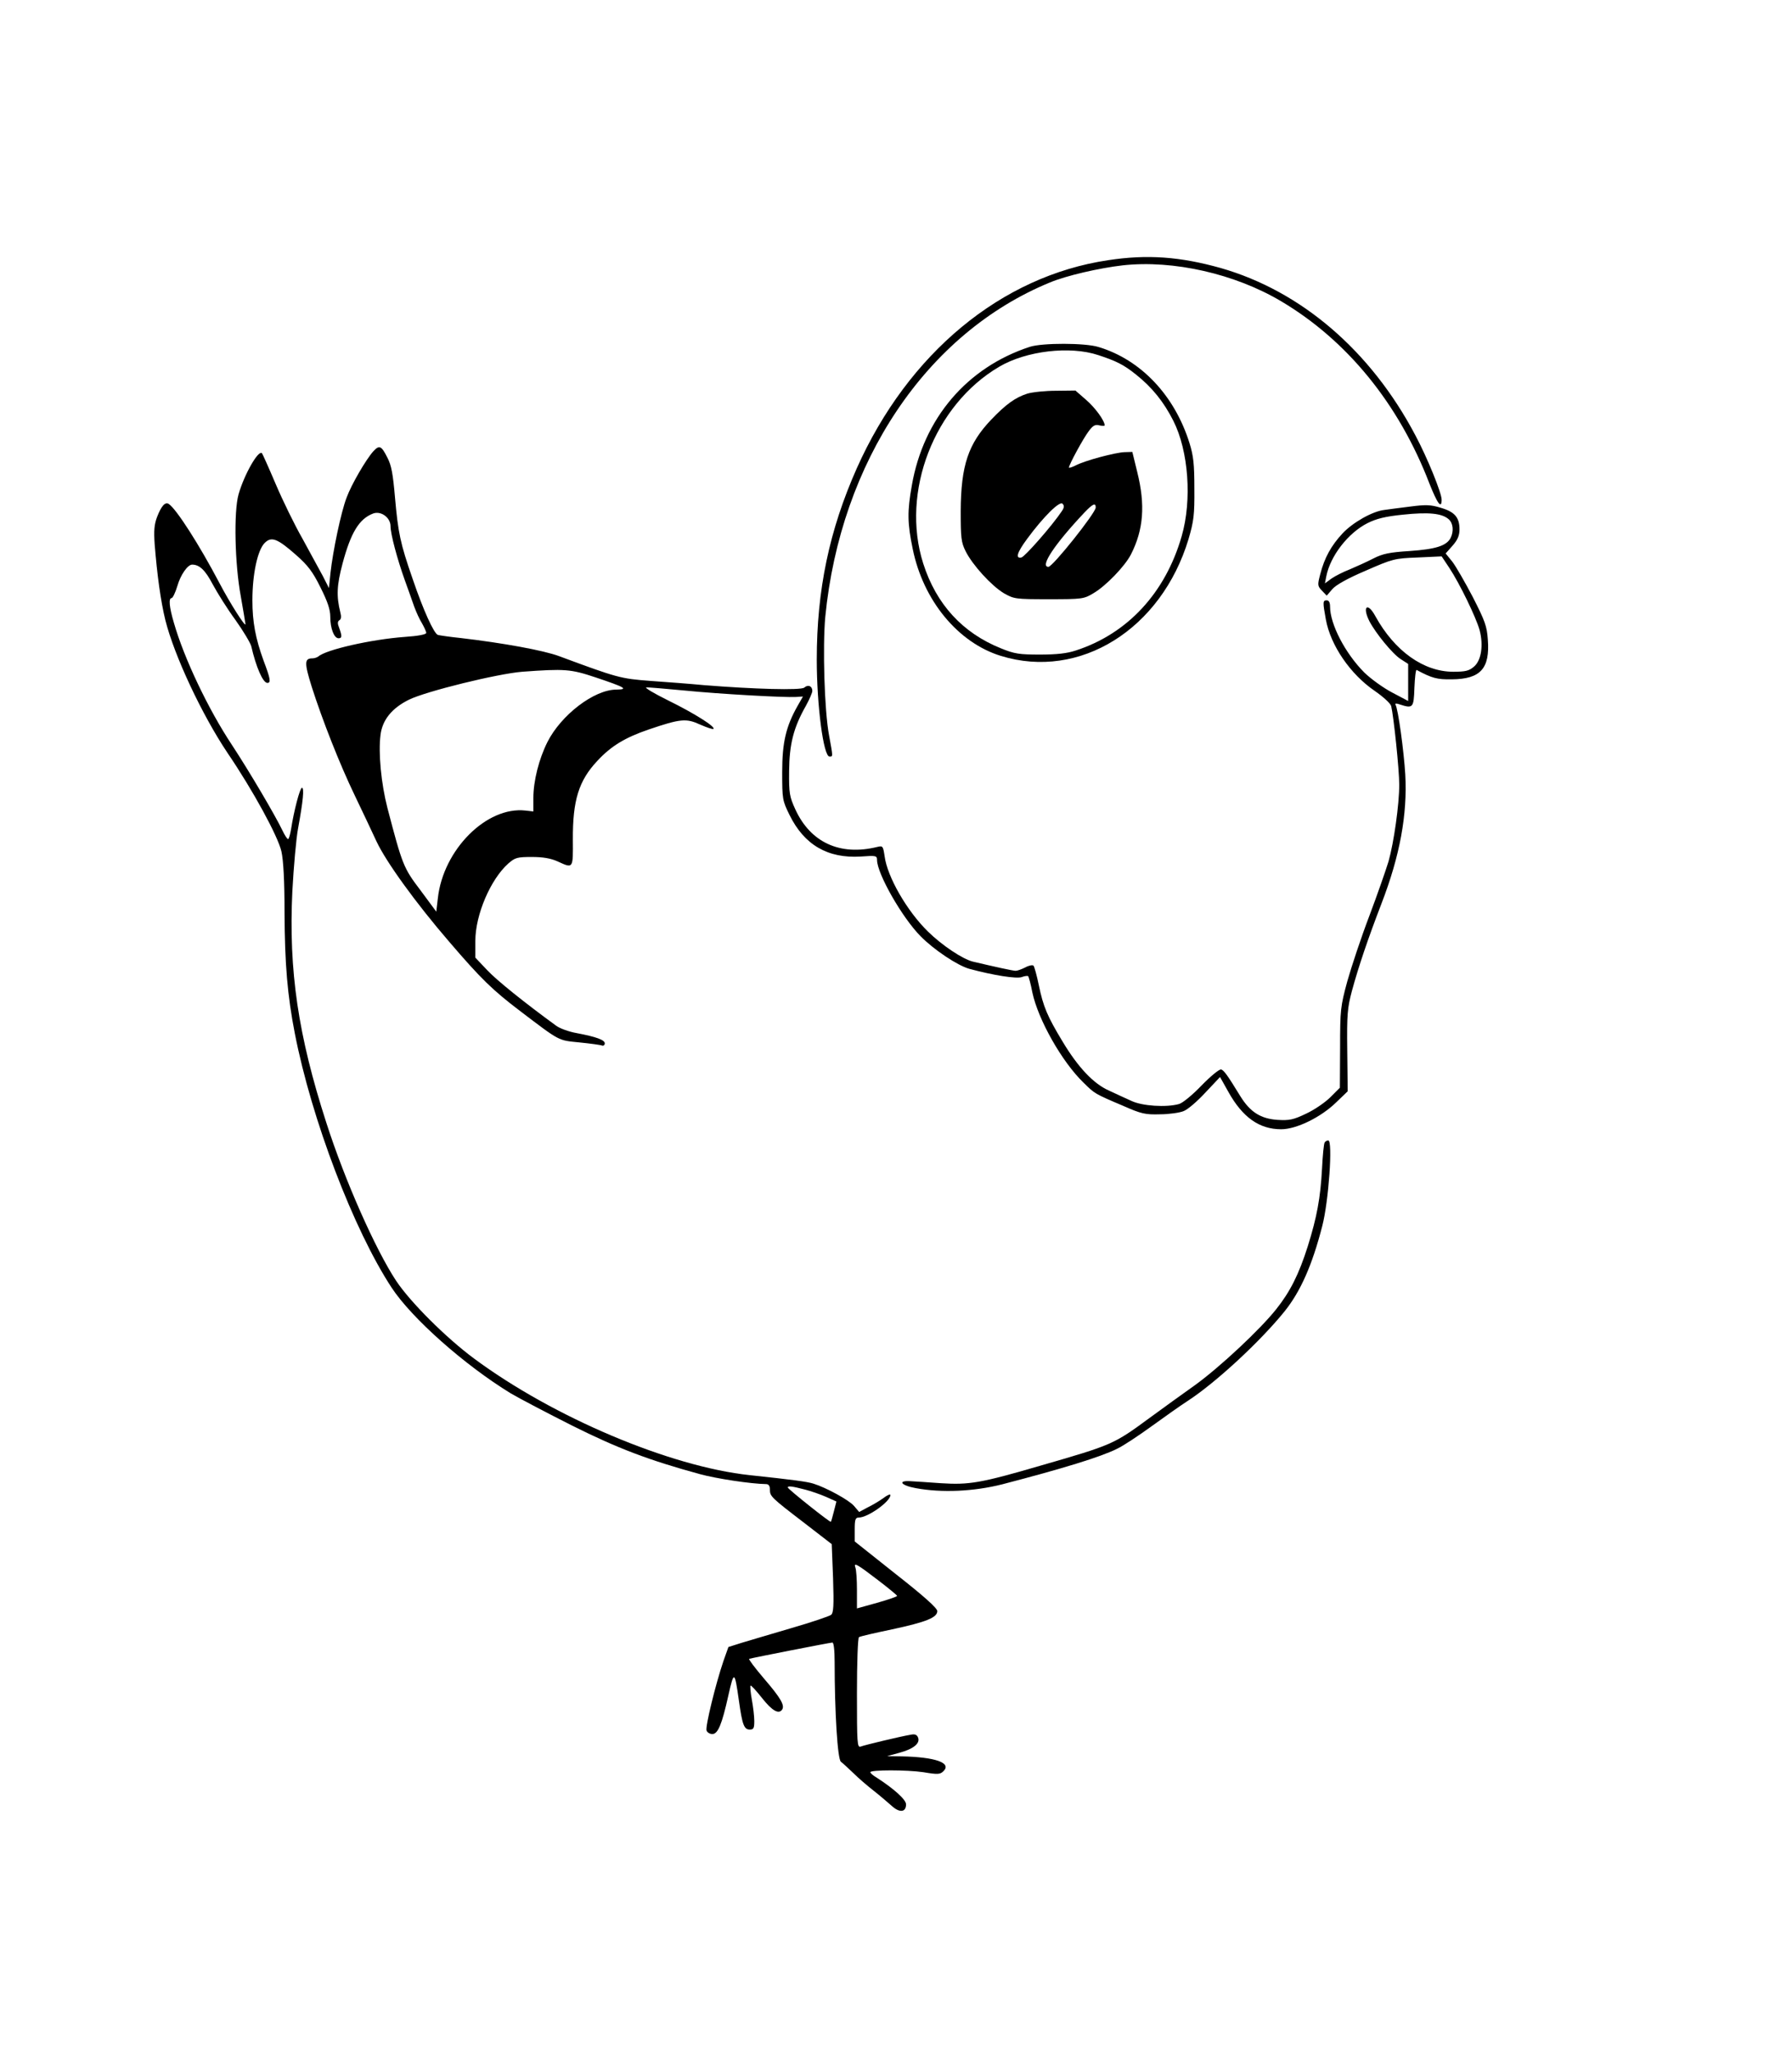 <?xml version="1.0" standalone="no"?>
<!DOCTYPE svg PUBLIC "-//W3C//DTD SVG 20010904//EN"
 "http://www.w3.org/TR/2001/REC-SVG-20010904/DTD/svg10.dtd">
<svg version="1.0" xmlns="http://www.w3.org/2000/svg"
 width="803pt" height="920pt" viewBox="0 0 803 920"
 preserveAspectRatio="xMidYMid meet">

<g transform="translate(0,920) scale(0.1,-0.1)"
fill="#000000" stroke="none">
<path d="M4965 8034 c-478 -71 -896 -417 -1126 -933 -123 -277 -179 -544 -179
-857 0 -206 30 -434 57 -434 16 0 16 -3 -2 95 -21 112 -29 397 -17 530 68 697
454 1272 1006 1499 74 31 222 65 327 77 227 25 503 -38 710 -161 295 -175 527
-459 664 -816 36 -91 55 -117 55 -73 0 30 -64 188 -118 289 -200 379 -512 646
-872 749 -182 51 -329 62 -505 35z"/>
<path d="M4615 7646 c-282 -92 -477 -321 -529 -621 -21 -117 -20 -170 4 -285
47 -231 203 -420 395 -479 353 -109 719 119 841 524 23 79 27 107 26 225 0
111 -4 147 -22 205 -67 214 -218 373 -407 430 -60 19 -252 19 -308 1z m306
-37 c82 -27 114 -43 169 -87 73 -58 125 -123 168 -208 68 -135 84 -355 37
-517 -73 -254 -243 -437 -475 -512 -39 -13 -86 -18 -160 -18 -92 0 -114 3
-175 28 -172 69 -290 198 -348 380 -102 320 49 711 341 882 121 71 316 94 443
52z"/>
<path d="M4603 7436 c-53 -17 -95 -47 -161 -116 -103 -108 -136 -205 -137
-410 0 -120 2 -140 22 -180 31 -62 115 -154 171 -188 46 -26 51 -27 202 -27
150 0 157 1 200 27 55 32 141 121 168 174 56 110 65 221 28 369 l-22 90 -34
-1 c-41 -1 -180 -38 -221 -60 -16 -8 -29 -12 -29 -9 0 13 65 132 88 162 19 26
29 32 48 27 13 -3 24 -3 24 0 0 21 -43 80 -84 115 l-47 41 -87 -1 c-48 0 -106
-6 -129 -13z m154 -528 c-42 -63 -165 -203 -180 -206 -28 -6 -20 22 26 84 73
99 145 170 158 157 9 -9 8 -18 -4 -35z m153 18 c0 -24 -193 -266 -212 -266
-40 0 28 102 161 243 37 39 51 46 51 23z"/>
<path d="M1673 7178 c-33 -37 -98 -148 -120 -208 -25 -65 -61 -238 -72 -336
l-7 -69 -28 55 c-16 30 -57 105 -91 167 -35 61 -89 172 -120 245 -31 73 -59
135 -61 137 -16 17 -80 -96 -105 -184 -22 -77 -17 -313 10 -457 11 -64 21
-121 21 -125 0 -15 -71 97 -117 185 -90 171 -193 332 -227 354 -16 10 -33 -9
-52 -58 -13 -34 -15 -62 -11 -122 11 -138 27 -255 48 -341 40 -159 163 -422
278 -594 115 -169 227 -375 242 -442 9 -40 14 -132 14 -275 1 -229 13 -371 46
-540 75 -386 264 -881 434 -1140 90 -137 327 -347 533 -473 37 -22 161 -87
276 -145 204 -102 344 -155 571 -217 76 -21 231 -44 298 -45 11 0 17 -8 17
-24 0 -31 4 -35 154 -150 l123 -95 6 -153 c4 -124 2 -155 -9 -164 -8 -6 -87
-33 -177 -59 -89 -26 -189 -56 -223 -66 l-60 -19 -22 -62 c-36 -106 -82 -295
-76 -312 3 -9 15 -16 26 -16 25 0 43 43 72 174 25 111 28 110 47 -24 15 -108
23 -130 49 -130 17 0 20 7 20 38 0 21 -5 64 -11 96 -6 32 -8 60 -6 63 3 2 26
-23 52 -56 45 -57 75 -74 90 -51 12 19 -7 52 -81 138 -41 48 -71 88 -67 89 17
5 363 73 373 73 6 0 10 -34 10 -87 0 -224 13 -435 28 -447 8 -6 33 -29 56 -51
22 -22 64 -58 91 -79 28 -22 64 -53 81 -68 35 -32 64 -29 64 7 0 21 -53 69
-132 120 -16 9 -28 20 -28 24 0 11 164 11 238 0 65 -11 75 -10 90 5 37 37 -37
63 -188 66 l-65 1 55 15 c63 17 94 42 84 68 -5 13 -14 17 -33 13 -43 -7 -206
-46 -224 -53 -16 -6 -17 14 -17 239 0 138 4 248 9 251 5 4 72 19 148 35 154
33 203 53 203 82 0 13 -60 67 -185 165 l-185 147 0 54 c0 44 3 53 18 53 41 0
142 72 142 101 0 6 -15 -1 -32 -14 -18 -13 -50 -32 -71 -42 l-37 -20 -23 27
c-22 26 -124 82 -182 100 -29 9 -88 17 -285 38 -357 38 -880 259 -1235 522
-127 94 -287 254 -350 349 -93 141 -230 450 -313 709 -126 390 -169 680 -152
1036 6 110 17 237 26 284 22 120 28 180 17 180 -9 0 -36 -103 -49 -187 -4 -24
-10 -43 -13 -43 -4 0 -15 17 -25 38 -33 69 -149 266 -228 386 -104 157 -213
385 -259 546 -21 71 -24 110 -10 110 5 0 17 25 26 55 14 49 46 95 66 95 33 0
59 -25 92 -88 21 -39 66 -111 102 -160 35 -49 67 -103 71 -118 21 -92 52 -164
72 -164 17 0 14 18 -17 100 -36 99 -50 173 -50 270 0 117 23 225 55 257 30 30
56 21 141 -54 52 -46 74 -74 109 -145 32 -64 44 -99 44 -132 0 -52 17 -96 37
-96 16 0 16 10 3 46 -8 20 -8 29 1 35 8 4 9 17 4 35 -18 73 -16 121 10 219 37
138 74 200 137 224 35 13 78 -18 78 -57 0 -35 30 -147 64 -242 15 -41 34 -95
42 -118 9 -24 24 -58 35 -75 10 -18 19 -37 19 -43 0 -7 -37 -14 -97 -18 -149
-11 -353 -57 -387 -88 -6 -4 -17 -8 -26 -8 -36 0 -37 -19 -3 -128 48 -150 125
-346 193 -487 32 -66 75 -158 97 -205 43 -92 176 -276 326 -450 143 -167 195
-217 316 -309 184 -140 171 -132 268 -142 49 -5 94 -11 101 -14 6 -2 12 2 12
10 0 15 -37 29 -127 46 -34 6 -75 21 -91 33 -140 102 -266 203 -309 249 l-53
56 0 75 c0 117 68 276 148 347 30 26 39 29 105 29 50 0 85 -6 116 -20 70 -32
69 -34 68 98 -1 175 26 264 110 353 61 66 124 104 229 140 144 49 169 51 232
22 30 -13 56 -22 59 -19 10 9 -84 69 -202 127 -65 32 -110 59 -98 59 11 0 87
-6 169 -14 161 -16 449 -32 501 -29 l31 2 -24 -42 c-52 -92 -69 -163 -69 -297
0 -121 1 -127 33 -192 66 -134 171 -195 319 -186 69 5 73 4 73 -16 1 -62 112
-257 195 -341 60 -61 165 -131 218 -146 107 -29 213 -46 236 -37 13 5 26 6 28
4 3 -3 12 -36 19 -73 26 -122 132 -310 229 -404 51 -50 48 -49 180 -105 79
-35 98 -39 163 -37 40 0 88 7 105 14 18 6 62 44 98 83 l66 70 37 -66 c64 -115
139 -168 237 -168 68 0 177 53 246 120 l52 50 -2 183 c-2 163 1 191 21 267 30
110 72 234 132 390 83 215 117 400 107 580 -6 102 -32 295 -44 313 -3 5 4 6
18 1 61 -20 64 -16 67 74 2 46 6 82 10 80 69 -37 92 -43 157 -42 129 1 172 48
162 178 -4 60 -13 84 -67 190 -35 67 -76 138 -92 159 l-30 37 31 35 c23 26 31
46 31 73 0 54 -22 79 -85 97 -45 14 -68 14 -137 5 -46 -6 -97 -12 -115 -15
-53 -6 -141 -56 -187 -105 -51 -55 -81 -109 -100 -183 -13 -49 -12 -53 8 -74
l21 -22 25 29 c16 19 70 49 150 83 121 53 129 55 233 59 l107 5 34 -51 c47
-71 120 -222 136 -279 18 -68 8 -136 -25 -164 -22 -19 -38 -23 -93 -23 -133 0
-263 93 -349 249 -35 65 -60 44 -27 -22 28 -54 104 -147 140 -170 l34 -22 0
-83 0 -83 -72 38 c-40 21 -95 61 -124 89 -86 86 -154 217 -154 296 0 18 -5 28
-15 28 -18 0 -18 -8 -4 -85 21 -117 110 -246 218 -320 39 -27 72 -57 75 -69
11 -46 36 -284 36 -352 0 -89 -24 -259 -48 -344 -11 -36 -49 -146 -86 -244
-37 -97 -81 -230 -99 -294 -30 -111 -32 -127 -32 -296 l-1 -180 -42 -42 c-23
-23 -72 -57 -109 -74 -58 -28 -76 -31 -128 -28 -76 5 -123 35 -167 106 -60 98
-73 115 -86 120 -8 2 -47 -30 -87 -71 -40 -42 -86 -80 -102 -84 -57 -16 -165
-9 -213 14 -25 11 -70 32 -100 46 -69 30 -139 104 -208 219 -69 114 -87 157
-107 253 -9 44 -20 84 -24 88 -4 4 -21 1 -37 -8 -16 -8 -35 -15 -43 -15 -12 0
-98 19 -191 41 -46 11 -139 73 -202 135 -94 92 -182 245 -194 337 -7 46 -8 48
-33 42 -167 -41 -299 20 -367 168 -26 57 -29 71 -28 172 1 121 20 195 75 292
16 29 29 59 29 67 0 22 -19 30 -36 15 -15 -13 -226 -7 -450 11 -62 6 -170 14
-240 19 -133 10 -148 14 -409 111 -70 26 -252 59 -440 81 -49 5 -96 12 -103
14 -18 7 -65 110 -113 251 -56 161 -65 207 -79 364 -9 105 -16 145 -34 179
-27 54 -36 58 -63 29z m4819 -305 c20 -18 23 -54 8 -84 -19 -35 -67 -50 -183
-58 -92 -6 -121 -12 -164 -34 -29 -15 -76 -36 -104 -48 -29 -11 -66 -30 -82
-41 l-30 -22 6 31 c18 92 98 195 185 239 40 20 80 30 160 38 114 12 174 6 204
-21z m-3824 -708 c134 -45 150 -54 94 -55 -100 0 -248 -114 -309 -235 -38 -76
-63 -174 -63 -251 l0 -60 -35 4 c-174 20 -369 -175 -393 -393 l-7 -60 -71 96
c-76 100 -81 113 -148 369 -28 109 -41 245 -31 326 8 68 51 121 128 159 78 38
396 116 507 125 191 14 217 12 328 -25z m937 -3639 c28 -7 71 -22 96 -33 l47
-21 -11 -43 c-6 -24 -12 -46 -14 -48 -3 -4 -193 147 -193 154 0 8 22 5 75 -9z
m329 -406 c47 -36 86 -68 86 -71 0 -3 -40 -17 -90 -31 l-90 -25 0 83 c0 45 -3
90 -7 100 -9 25 7 16 101 -56z"/>
<path d="M5936 4081 c-4 -5 -9 -58 -12 -118 -7 -131 -23 -217 -64 -348 -40
-126 -79 -203 -141 -281 -72 -91 -252 -259 -362 -339 -54 -38 -146 -105 -205
-148 -162 -119 -166 -121 -492 -215 -267 -78 -318 -86 -444 -78 -55 4 -116 8
-135 9 -61 4 -44 -19 22 -31 118 -22 261 -15 388 17 273 71 442 123 514 159
28 13 97 59 155 101 58 42 130 93 161 113 128 83 329 270 436 403 71 89 123
206 168 381 29 111 48 384 27 384 -6 0 -13 -4 -16 -9z"/>
</g>
</svg>

